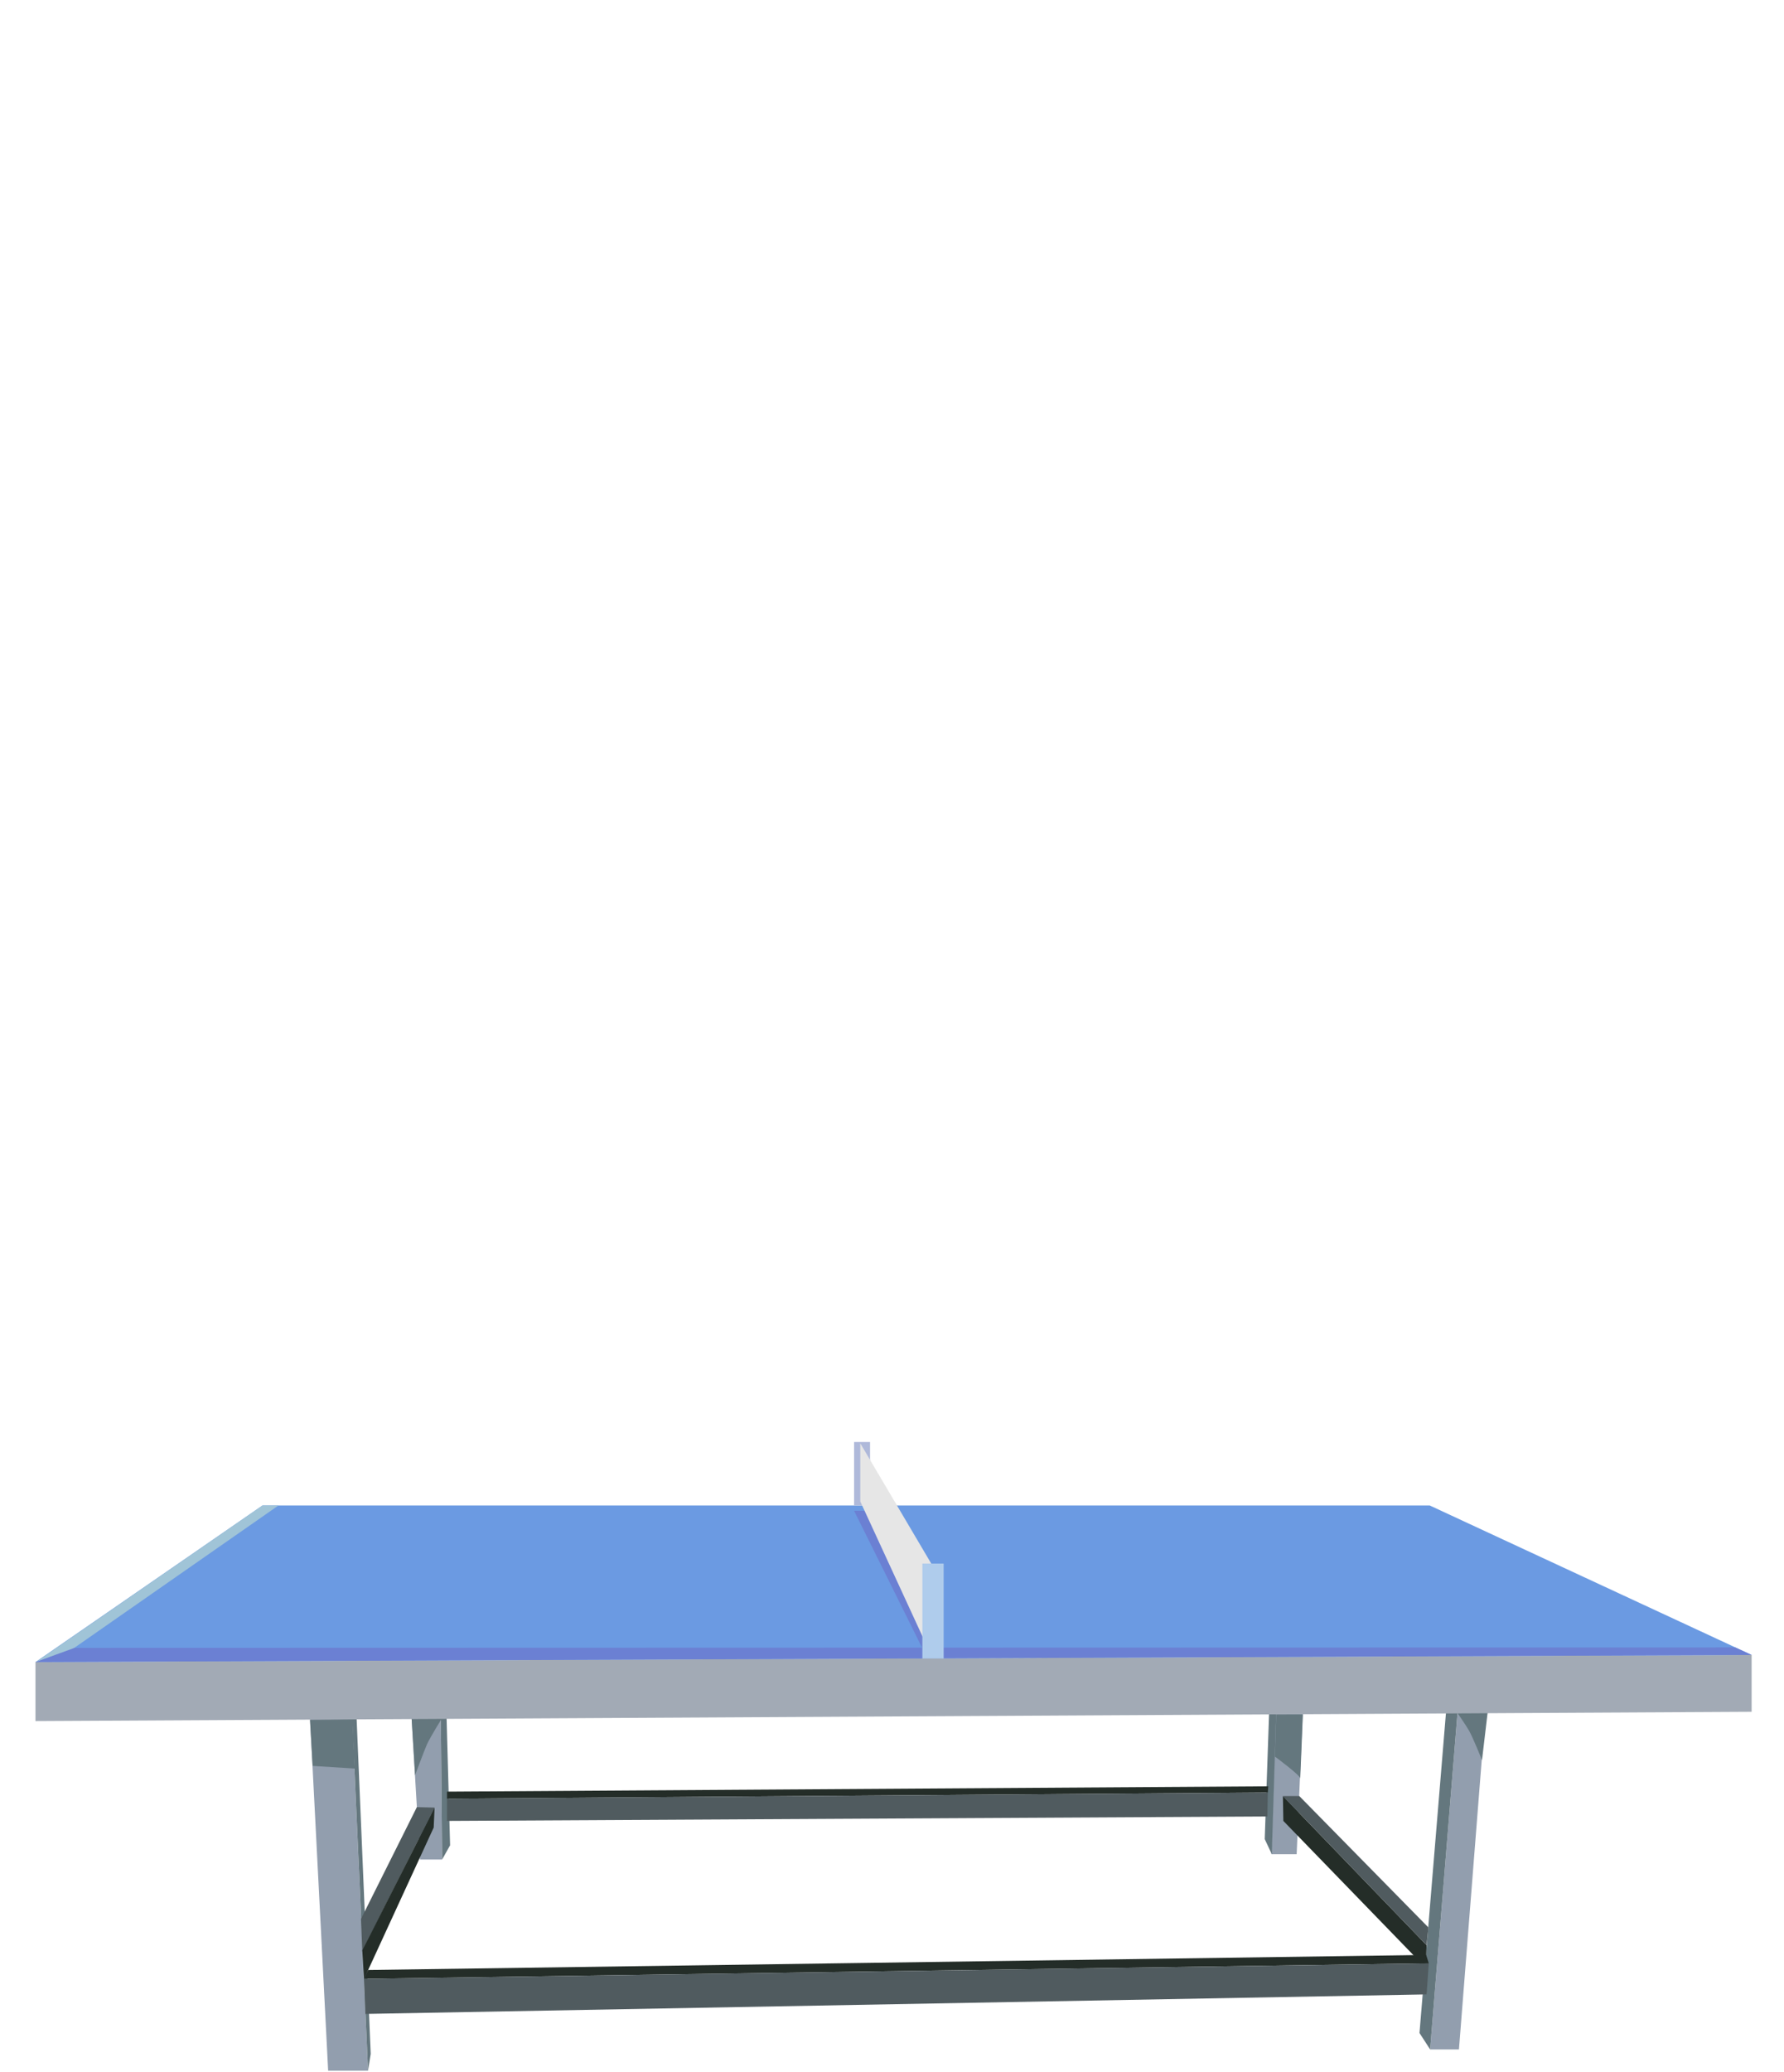 <?xml version="1.0" encoding="utf-8"?>
<!-- Generator: Adobe Illustrator 18.0.0, SVG Export Plug-In . SVG Version: 6.00 Build 0)  -->
<!DOCTYPE svg PUBLIC "-//W3C//DTD SVG 1.1//EN" "http://www.w3.org/Graphics/SVG/1.1/DTD/svg11.dtd">
<svg version="1.1" id="Laag_1" xmlns="http://www.w3.org/2000/svg" xmlns:xlink="http://www.w3.org/1999/xlink" x="0px" y="0px"
	 viewBox="0 0 402.3 467" enable-background="new 0 0 402.3 467" xml:space="preserve">
<title>volleybalster met bal</title>
<polygon fill="#929EAE" points="69.9,386.9 79.4,386.9 83,466.7 74,466.7 "/>
<polygon fill="#929EAE" points="92.8,386.9 94.7,419.1 99.7,419.1 99.4,386.9 "/>
<polygon fill="#929EAE" points="286.7,417.9 287.7,385.7 293.8,385.7 292.4,417.9 "/>
<polygon fill="#929EAE" points="328.7,385.7 322.5,461.9 329,461.9 335,385.7 "/>
<polyline fill="#64777E" points="69.9,387.6 70.5,398 80,398.6 79.5,387.5 69.9,387.6 "/>
<path fill="#64777E" d="M99.7,387.2c0,0-2.6,4.2-3.4,5.9c-0.7,1.6-2.7,7-2.7,7l-0.8-13.2L99.7,387.2z"/>
<path fill="#64777E" d="M287.8,386.4l-0.3,9.5c0,0,5.7,4.2,5.7,4.9s0.6-14.4,0.6-14.4L287.8,386.4"/>
<path fill="#64777E" d="M327.1,385.7l8.4,0l-1.3,11c0,0-2-5-2.9-6.6c-0.6-1.1-2.9-4.4-2.9-4.4"/>
<polygon fill="#64777E" points="322.5,461.9 320.1,458.2 326.1,385.7 328.7,385.7 "/>
<polygon fill="#64777E" points="83,466.7 83.6,462.9 80.4,386.9 79.4,386.9 "/>
<polygon fill="#64777E" points="99.7,419.1 101.5,415.9 100.7,386.9 99.4,386.9 "/>
<polygon fill="#64777E" points="286.8,417.9 285.2,414.5 286.2,385.7 287.8,385.7 "/>
<polyline fill="#242D28" points="82.1,446 83,444 321.6,440.6 322.2,442.5 82.1,446 "/>
<polygon fill="#242D28" points="321.5,443.5 321.7,438.4 289.3,404.8 289.4,410.4 "/>
<polygon fill="#242D28" points="100.8,403.8 286,402.6 285.9,404 100.8,405.4 "/>
<polygon fill="#505B5F" points="81.4,432.5 94,407.3 98,407.4 81.7,439.8 "/>
<polygon fill="#505B5F" points="82.1,446 322.2,442.5 321.7,449.5 82.4,453.9 "/>
<polygon fill="#505B5F" points="293,404.8 322.1,434.4 321.7,438.4 289.3,404.8 "/>
<polygon fill="#505B5F" points="100.8,405.4 285.9,404 285.8,409.4 100.8,410.4 "/>
<polygon fill="#242D28" points="98,407.4 97.8,411.9 82.1,446 81.7,439.6 "/>
<polyline fill="#A2AAB5" points="8,373.8 8,387.9 395,385.8 395,373 8,374.6 "/>
<polygon fill="#6B9AE2" points="8,374.6 59.2,339.3 322.4,339.3 395,373 "/>
<polygon fill="#A0C4D7" points="8.1,374.6 59.2,339.3 62.8,339.3 12.3,374.5 "/>
<polygon fill="#6B80D3" points="192.6,340.5 197.3,340.5 212.2,370.2 208.1,371.7 "/>
<polygon fill="#6B80D3" points="8,374.6 16.8,371.4 391.3,371.3 395,373 "/>
<rect x="192.6" y="325" fill="#AFB9DA" width="3.6" height="14.3"/>
<polygon fill="#E6E6E6" points="194,338.4 210,373.1 210,352.4 194,325.3 "/>
<rect x="208" y="352.4" fill="#AFCCEC" width="4.8" height="21.4"/>
</svg>
